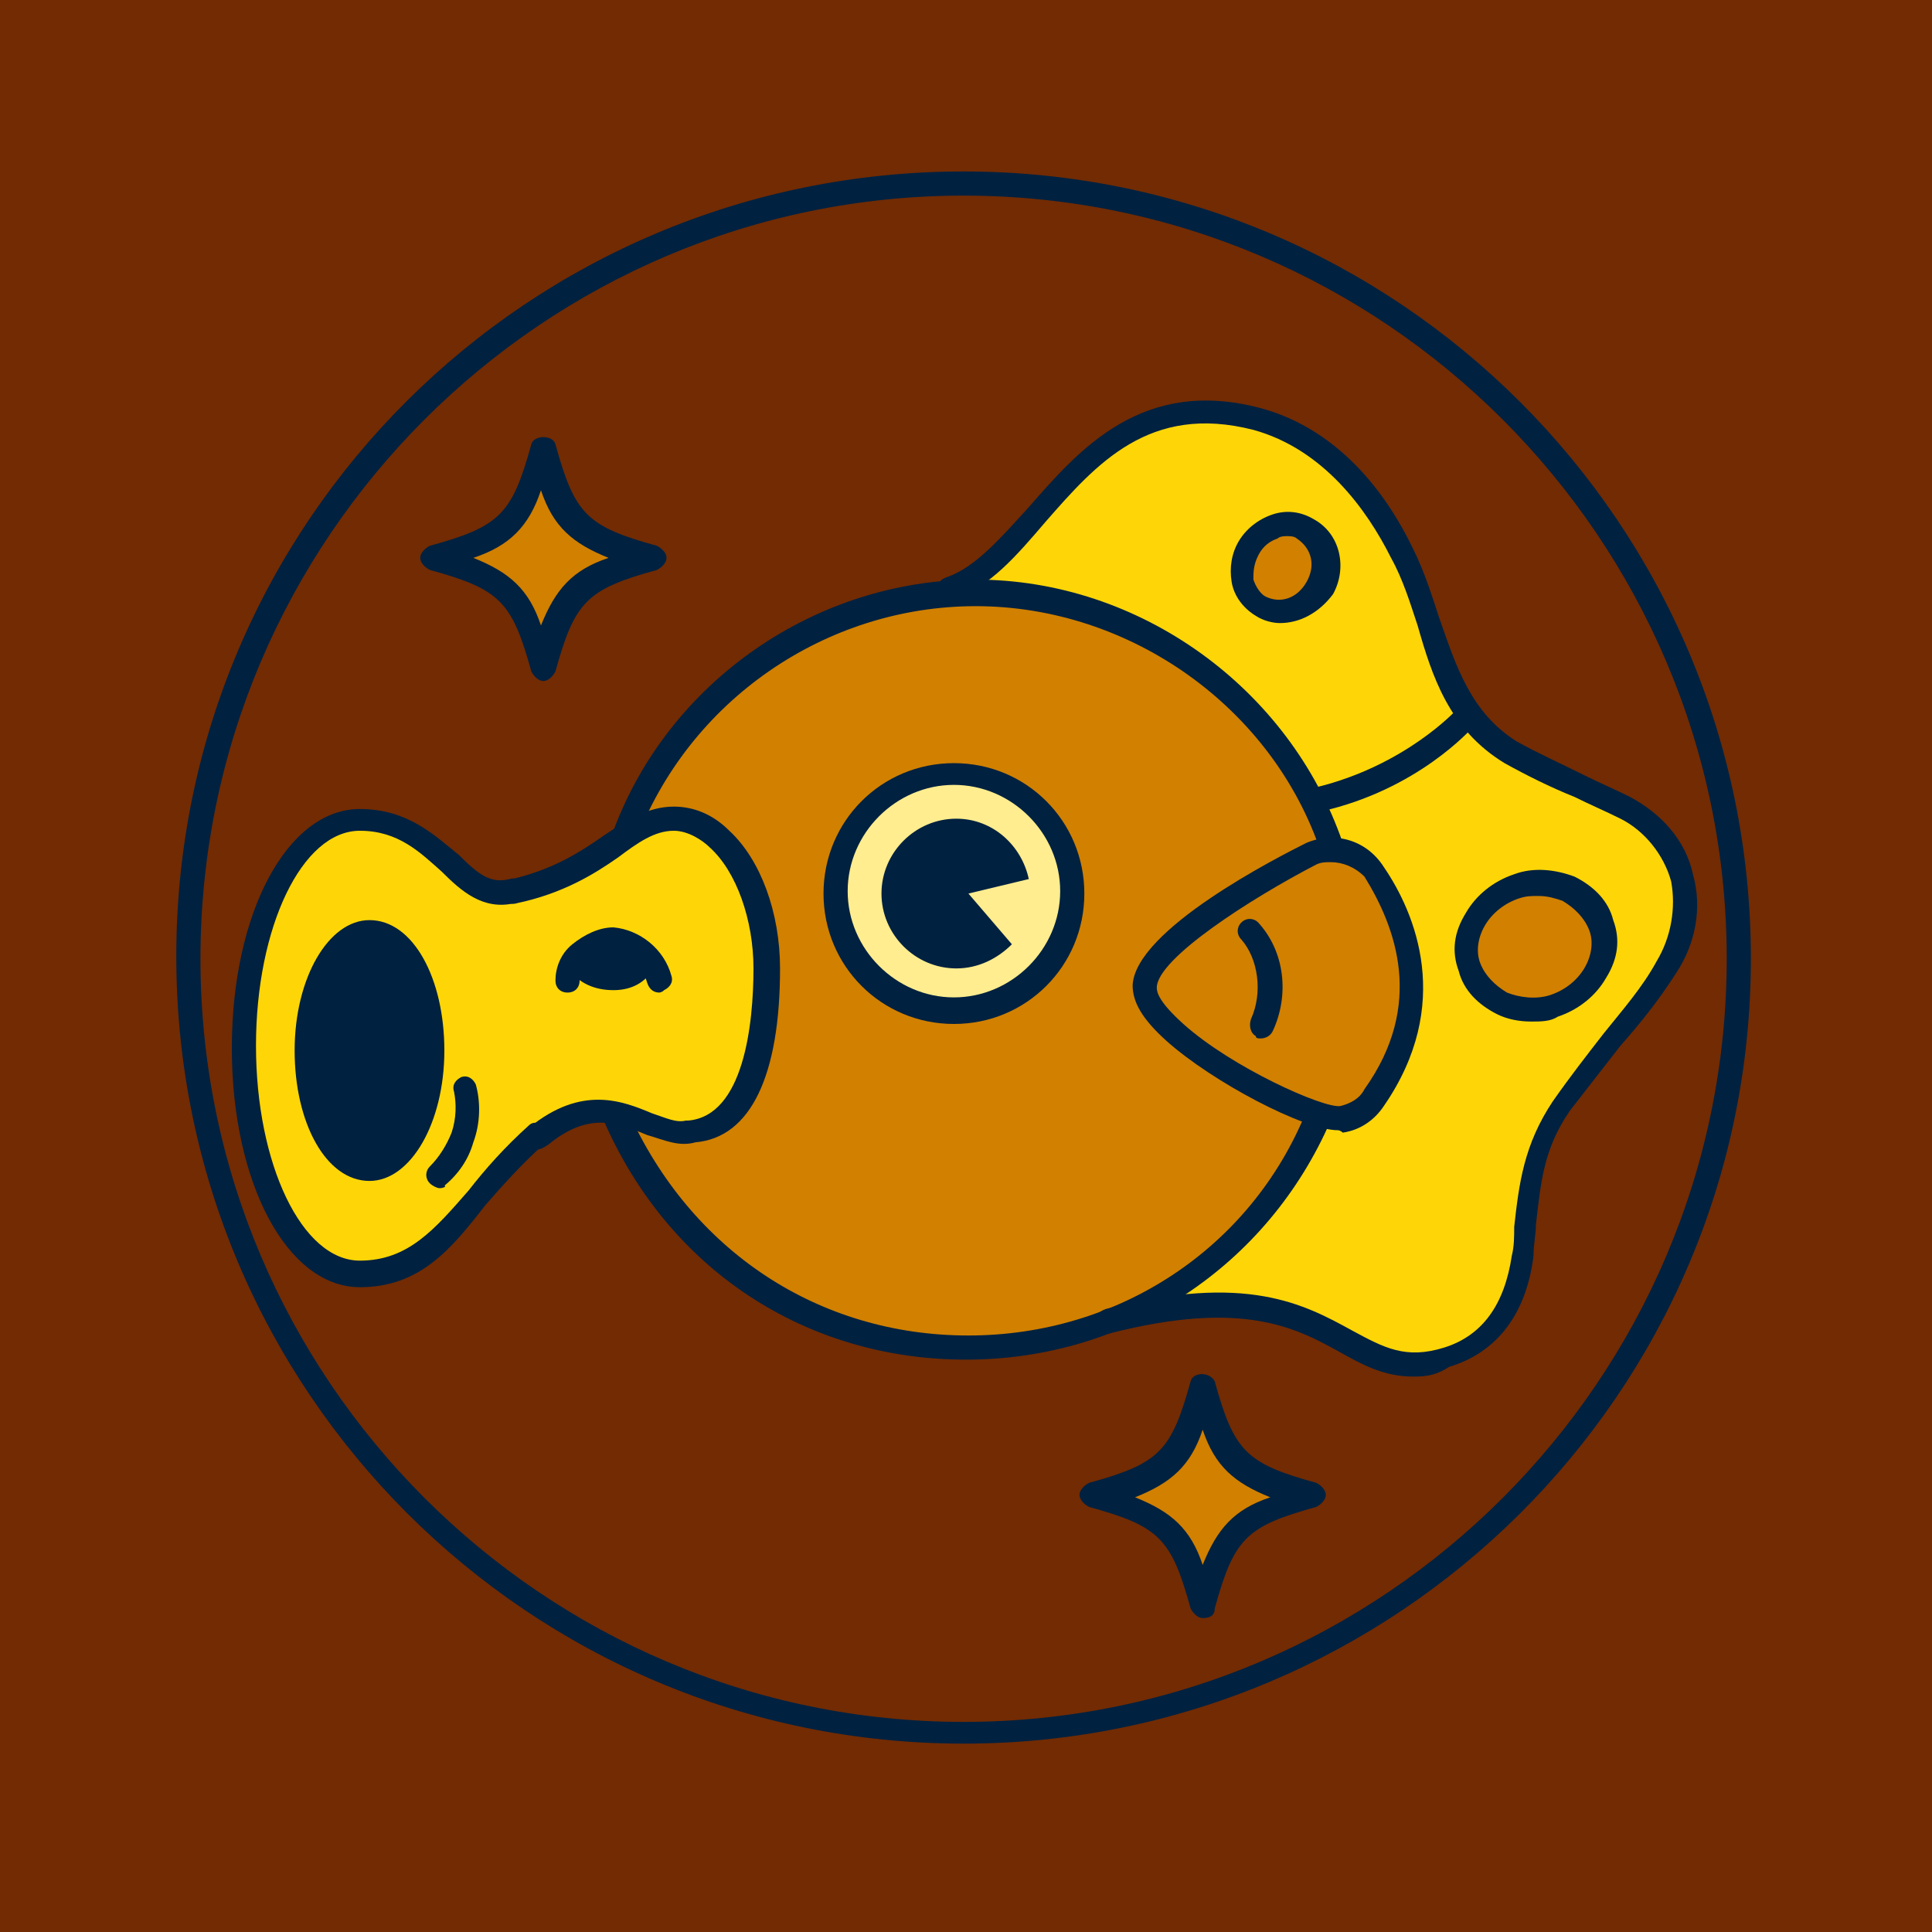 <svg xmlns="http://www.w3.org/2000/svg" xml:space="preserve" id="Layer_1" x="0" y="0" viewBox="0 0 80 80"><style>.st0{fill:#722b03}.st1{fill:#d18000}.st2{fill:#002140}.st3{fill:#fed607}.st4{fill:#ffed8f}</style><path d="M0 0h80v80H0z" class="st0"/><path d="M22.8 18.8s-1.6 3.9-4.2 4.1c0 0 3.7 1.6 4 4 0 0 1.5-3.5 4.4-3.9 0 .1-4-.8-4.2-4.2m27.3 39s-1.6 3.9-4.2 4.1c0 0 3.7 1.6 4 4 0 0 1.5-3.5 4.4-3.9-.1.1-4-.8-4.2-4.2" class="st1"/><path d="M39.9 72.2c-18 0-32.6-14.6-32.6-32.6S21.9 7.1 39.9 7.1s32.6 14.6 32.6 32.6-14.7 32.5-32.6 32.5m0-64.1C22.5 8.1 8.3 22.3 8.3 39.7s14.2 31.6 31.6 31.6 31.6-14.2 31.6-31.6S57.3 8.1 39.9 8.1" class="st2"/><path d="M49.8 67c-.2 0-.4-.2-.5-.4-.8-2.9-1.3-3.4-4.2-4.2-.2-.1-.4-.3-.4-.5s.2-.4.4-.5c2.9-.8 3.4-1.3 4.2-4.2.1-.4.8-.4 1 0 .8 2.9 1.3 3.4 4.2 4.2.2.1.4.3.4.5s-.2.4-.4.5c-2.9.8-3.4 1.3-4.2 4.2 0 .3-.2.4-.5.4M47 62c1.5.6 2.3 1.3 2.8 2.8.6-1.5 1.3-2.3 2.8-2.8-1.5-.6-2.3-1.3-2.8-2.8-.5 1.5-1.3 2.2-2.8 2.8M22.5 28.2c-.2 0-.4-.2-.5-.4-.8-2.9-1.3-3.4-4.2-4.2-.2-.1-.4-.3-.4-.5s.2-.4.4-.5c2.9-.8 3.4-1.3 4.2-4.2.1-.4.9-.4 1 0 .8 2.9 1.3 3.4 4.2 4.2.2.1.4.3.4.5s-.2.4-.4.5c-2.9.8-3.4 1.3-4.2 4.2-.1.2-.3.4-.5.4m-2.9-5.1c1.5.6 2.3 1.3 2.8 2.8.6-1.5 1.3-2.3 2.8-2.8-1.5-.6-2.3-1.3-2.8-2.8-.5 1.5-1.3 2.3-2.8 2.8" class="st2"/><path d="M30.9 53.1c5.6 3.7 10.6 2.6 11.5 2.5 3.1-.6 10.2-2.6 12.2-9.3 0 0 2.8-5.2.6-11.2 0 0-3-10.4-14.8-10.5 0 0-11.4-.1-14.4 10.2l.4 13.2 3.1 3.8" class="st1"/><path d="M47.4 41s.2 1.1 1.4 1.9 5.1 3.4 6.5 3.4 3.4-3.6 3.1-6.1-1.7-5.7-3.8-5-5.2 3.4-5.2 3.4-2.1 1.1-2 2.4" class="st1"/><path d="M23.7 46.1s1.3-.2 2 .1 2.1.7 3.1.6c1.5-.3 3.4-3.5 2.8-8-.5-4.5-4.1-4.9-4.1-4.9s-4.2 2.5-5.4 2.7-2.4.2-3-.2c-.5-.4-2.5-2.4-4.4-2.3s-4.3 2.5-4.6 8.3 2.2 10.3 5 10.2 5.4-4.4 5.4-4.4 2.3-1.8 3.2-2.1m16.2-21.8s6.4.7 8.8 2.5c2.5 1.7 5.6 6.1 5.6 6.1s3.7-.4 6.2-3.2L58.1 23s-2.9-5.9-8.2-5.9c-5.4 0-7.8 6.4-10 7.2" class="st3"/><path d="M39.3 41.5c2.7 0 4.9-2.2 4.9-4.9s-2.2-4.9-4.9-4.9-4.9 2.2-4.9 4.9 2.2 4.9 4.9 4.9" class="st4"/><path d="M46.2 54.6c3.5-.5 4.5-.5 7.3-.1 2.7.4 3.5 3.1 6.4 1.9 2.9-1.3 3.1-4.7 3.7-7.7s6.1-9.5 6.1-9.5.7-4-2.1-5.2c-2.8-1.3-5.1-2.5-7.1-4.1 0 0-3.4 3-6.2 3.2l.9 2.2s1.5.6 2 1.6c.6 1 1.4 4 1 5.6-.5 1.7-1.3 3.8-2.1 3.9s-1.5.1-1.5.1-2.2 5.4-8.4 8.1" class="st3"/><path d="M63.5 41.7c1.5 0 2.7-1.1 2.7-2.5s-1.2-2.5-2.7-2.5-2.7 1.1-2.7 2.5 1.3 2.5 2.7 2.5m-9-17.7c.3-.9-.1-1.8-.9-2-.8-.3-1.6.2-1.9 1.1s.1 1.8.9 2c.8.3 1.6-.2 1.9-1.1" class="st1"/><path d="M23.8 39.8s.9.8 1.6.8 1.2-.7 1.2-.7-.2-1.2-1.4-.9c-1.1.3-1.4.8-1.4.8m-8.5 8.6c1.4 0 2.6-2.2 2.6-4.9s-1.2-4.9-2.6-4.9-2.6 2.2-2.6 4.9c-.1 2.7 1.1 4.9 2.6 4.9m39.9-12.8c-.2 0-.4-.1-.5-.3-2-6-7.9-10.2-14.3-10.2-6.2 0-11.9 3.9-14.1 9.8 0 .1-.3.2-.6.1s-.4-.4-.3-.6c2.3-6.2 8.4-10.4 15-10.4 6.8 0 13 4.5 15.2 10.9.1.3-.1.5-.3.6 0 0 0 .1-.1.1" class="st2"/><path d="M39.5 42.4c-3 0-5.4-2.4-5.4-5.4s2.4-5.4 5.4-5.4 5.4 2.4 5.4 5.4-2.4 5.4-5.4 5.4m0-9.9c-2.4 0-4.4 2-4.4 4.4s2 4.4 4.4 4.4 4.4-2 4.4-4.4-2-4.4-4.4-4.4" class="st2"/><path d="m40.1 37 2.5-.6c-.3-1.4-1.5-2.5-3-2.5-1.7 0-3.1 1.4-3.1 3.1s1.4 3.1 3.1 3.1c.9 0 1.7-.4 2.3-1zm15.3 9.8c-1.4 0-5.2-2-7.1-3.7-1-.9-1.4-1.6-1.4-2.3.1-2.3 6-5.3 7.2-5.9 1.2-.5 2.5-.1 3.2 1 1.3 1.9 2.9 5.7 0 9.9-.4.6-1 1-1.7 1.1-.1-.1-.2-.1-.2-.1m-.3-11.1c-.2 0-.4 0-.6.1-2.7 1.4-6.6 3.9-6.6 5.1 0 .2.1.6 1.1 1.5 2 1.8 5.8 3.5 6.5 3.4.4-.1.8-.3 1-.7 2.5-3.5 1.3-6.7 0-8.8-.4-.4-.9-.6-1.4-.6" class="st2"/><path d="M52.2 43c-.1 0-.2 0-.2-.1-.2-.1-.3-.4-.2-.7.5-1.1.3-2.5-.4-3.3-.2-.2-.2-.5 0-.7s.5-.2.7 0c1.1 1.2 1.3 3 .6 4.5-.1.2-.3.3-.5.3m-30 4.6c-.1 0-.3-.1-.4-.2-.2-.2-.1-.5.1-.7 2.2-1.8 3.9-1.1 5.1-.6.6.2 1 .4 1.4.3h.1c2.3-.2 2.7-4 2.7-6.3 0-2-.7-4-1.8-5-.3-.3-.9-.7-1.5-.7-.8 0-1.5.5-2.3 1.1-1 .7-2.3 1.5-4.2 1.9-.3.1-.5-.1-.6-.4s.1-.5.4-.6c1.7-.4 2.8-1.1 3.8-1.8.9-.6 1.8-1.2 2.9-1.2.8 0 1.6.3 2.3 1 1.3 1.2 2.1 3.4 2.1 5.7 0 4.4-1.2 7-3.5 7.2-.7.2-1.3-.1-2-.3-1.2-.5-2.4-1-4.1.4-.3.2-.4.2-.5.2" class="st2"/><path d="M27.3 41.1c-.2 0-.4-.1-.5-.4-.2-.7-.8-1.3-1.5-1.3-.3 0-.7.1-1 .4-.2.2-.3.5-.3.8s-.2.5-.5.5-.5-.2-.5-.5c0-.5.2-1.1.7-1.5s1.1-.7 1.7-.7c1.1.1 2.1.9 2.4 2 .1.3-.1.5-.3.6-.1.1-.2.1-.2.1" class="st2"/><path d="M25.4 41s-.1 0 0 0c-.8 0-1.4-.3-1.8-.8-.2-.2-.2-.5 0-.7s.5-.2.7 0c.2.3.6.4 1 .4s.8-.1 1-.4c.2-.2.5-.2.7 0s.2.5 0 .7c-.4.6-1 .8-1.6.8m-7.2 8.2c-.1 0-.3-.1-.4-.2-.2-.2-.2-.5 0-.7.4-.4.7-.9.9-1.4.2-.6.2-1.2.1-1.7-.1-.3.1-.5.3-.6.3-.1.5.1.6.3.2.7.2 1.6-.1 2.4q-.3 1.05-1.2 1.8c.1 0 0 .1-.2.1M58.5 57c-1.2 0-2.1-.5-3-1-1.8-1-4-2.2-9.5-.8-.3.1-.5-.1-.6-.4s.1-.5.4-.6c5.8-1.5 8.2-.2 10.2.9 1.3.7 2.2 1.2 3.8.7s2.5-1.8 2.8-3.8c.1-.4.1-.8.1-1.2.2-1.8.4-3.4 1.6-5.2.7-1 1.4-1.9 2.1-2.8.8-1 1.6-1.9 2.2-3 .6-1 .8-2.2.6-3.3-.3-1.1-1.1-2.1-2.1-2.6-.6-.3-1.3-.6-1.9-.9-1-.4-2-.9-2.9-1.4-2.3-1.4-3-3.6-3.6-5.7-.3-.9-.6-1.9-1.1-2.8-1-2-2.8-4.5-5.7-5.3-4.3-1.1-6.5 1.4-8.6 3.8-1.2 1.4-2.3 2.7-3.8 3.2q-.45.15-.6-.3t.3-.6c1.2-.4 2.3-1.7 3.4-2.9 2.1-2.4 4.7-5.4 9.6-4.1 2.6.7 4.8 2.7 6.3 5.8.5 1 .8 2 1.1 2.9.7 2 1.3 3.9 3.2 5.1.9.5 1.8.9 2.8 1.4.6.3 1.3.6 1.9.9 1.3.7 2.3 1.8 2.6 3.2.4 1.4.1 2.9-.7 4.1-.7 1.1-1.5 2.1-2.3 3L65 46c-1.1 1.6-1.2 3-1.4 4.7 0 .4-.1.8-.1 1.3-.3 2.4-1.5 4-3.5 4.6-.6.4-1.1.4-1.5.4" class="st2"/><path d="M54.6 33.6c-.2 0-.4-.2-.5-.4-.1-.3.1-.5.4-.6 3.7-.9 5.8-3.2 5.8-3.2.2-.2.5-.2.7 0s.2.5 0 .7c-.1.1-2.3 2.6-6.3 3.5zM15.3 48.9c-1.8 0-3.1-2.4-3.1-5.4s1.4-5.4 3.1-5.4c1.8 0 3.1 2.4 3.1 5.4s-1.4 5.4-3.1 5.4m0-9.8c-1 0-2.1 1.8-2.1 4.4s1.1 4.4 2.1 4.4 2.1-1.8 2.1-4.4-1.1-4.4-2.1-4.4" class="st2"/><path d="M14.9 53.3c-3 0-5.3-4.3-5.3-9.9s2.3-9.9 5.3-9.9c2 0 3.1 1.1 4.1 1.9.8.8 1.3 1.2 2.1 1 .3-.1.5.1.6.4s-.1.5-.4.6c-1.3.3-2.2-.5-3-1.3-.9-.8-1.8-1.7-3.4-1.7-2.4 0-4.3 4-4.3 8.9s1.9 8.9 4.3 8.9c2 0 3.1-1.3 4.5-2.9.7-.9 1.5-1.8 2.5-2.7.2-.2.5-.1.7.1s.1.5-.1.7c-.9.8-1.7 1.7-2.4 2.5-1.4 1.8-2.7 3.4-5.2 3.4M53 25.8c-.3 0-.7-.1-1-.3-.5-.3-.9-.8-1-1.4s0-1.2.3-1.7.8-.9 1.4-1.1 1.2-.1 1.7.2c1.1.6 1.4 2 .8 3.1-.6.8-1.4 1.2-2.2 1.2m.3-3.6c-.1 0-.3 0-.4.1-.3.1-.6.3-.8.7s-.2.7-.2 1c.1.3.3.6.5.7.6.3 1.3.1 1.7-.6s.2-1.4-.4-1.8c-.1-.1-.3-.1-.4-.1m10.1 20.1c-.5 0-1-.1-1.4-.3-.8-.4-1.4-1-1.6-1.8q-.45-1.2.3-2.4c.4-.7 1.1-1.3 2-1.6.8-.3 1.7-.2 2.5.1.8.4 1.4 1 1.6 1.8q.45 1.2-.3 2.4c-.4.7-1.1 1.3-2 1.6-.3.2-.7.2-1.1.2m.3-5.2c-.3 0-.5 0-.8.1-.6.2-1.1.6-1.4 1.1s-.4 1.1-.2 1.6.6.9 1.1 1.2c.5.2 1.2.3 1.8.1s1.1-.6 1.4-1.1.4-1.1.2-1.6-.6-.9-1.1-1.2c-.3-.1-.6-.2-1-.2M40 56.3c-6.6 0-12.3-3.7-15-9.9-.1-.3 0-.5.3-.7.3-.1.5 0 .7.3 2.6 5.8 7.9 9.3 14.1 9.3s11.7-3.6 14-9.3c.1-.3.4-.4.7-.3s.4.4.3.7c-2.6 6-8.4 9.9-15.1 9.9" class="st2"/></svg>
